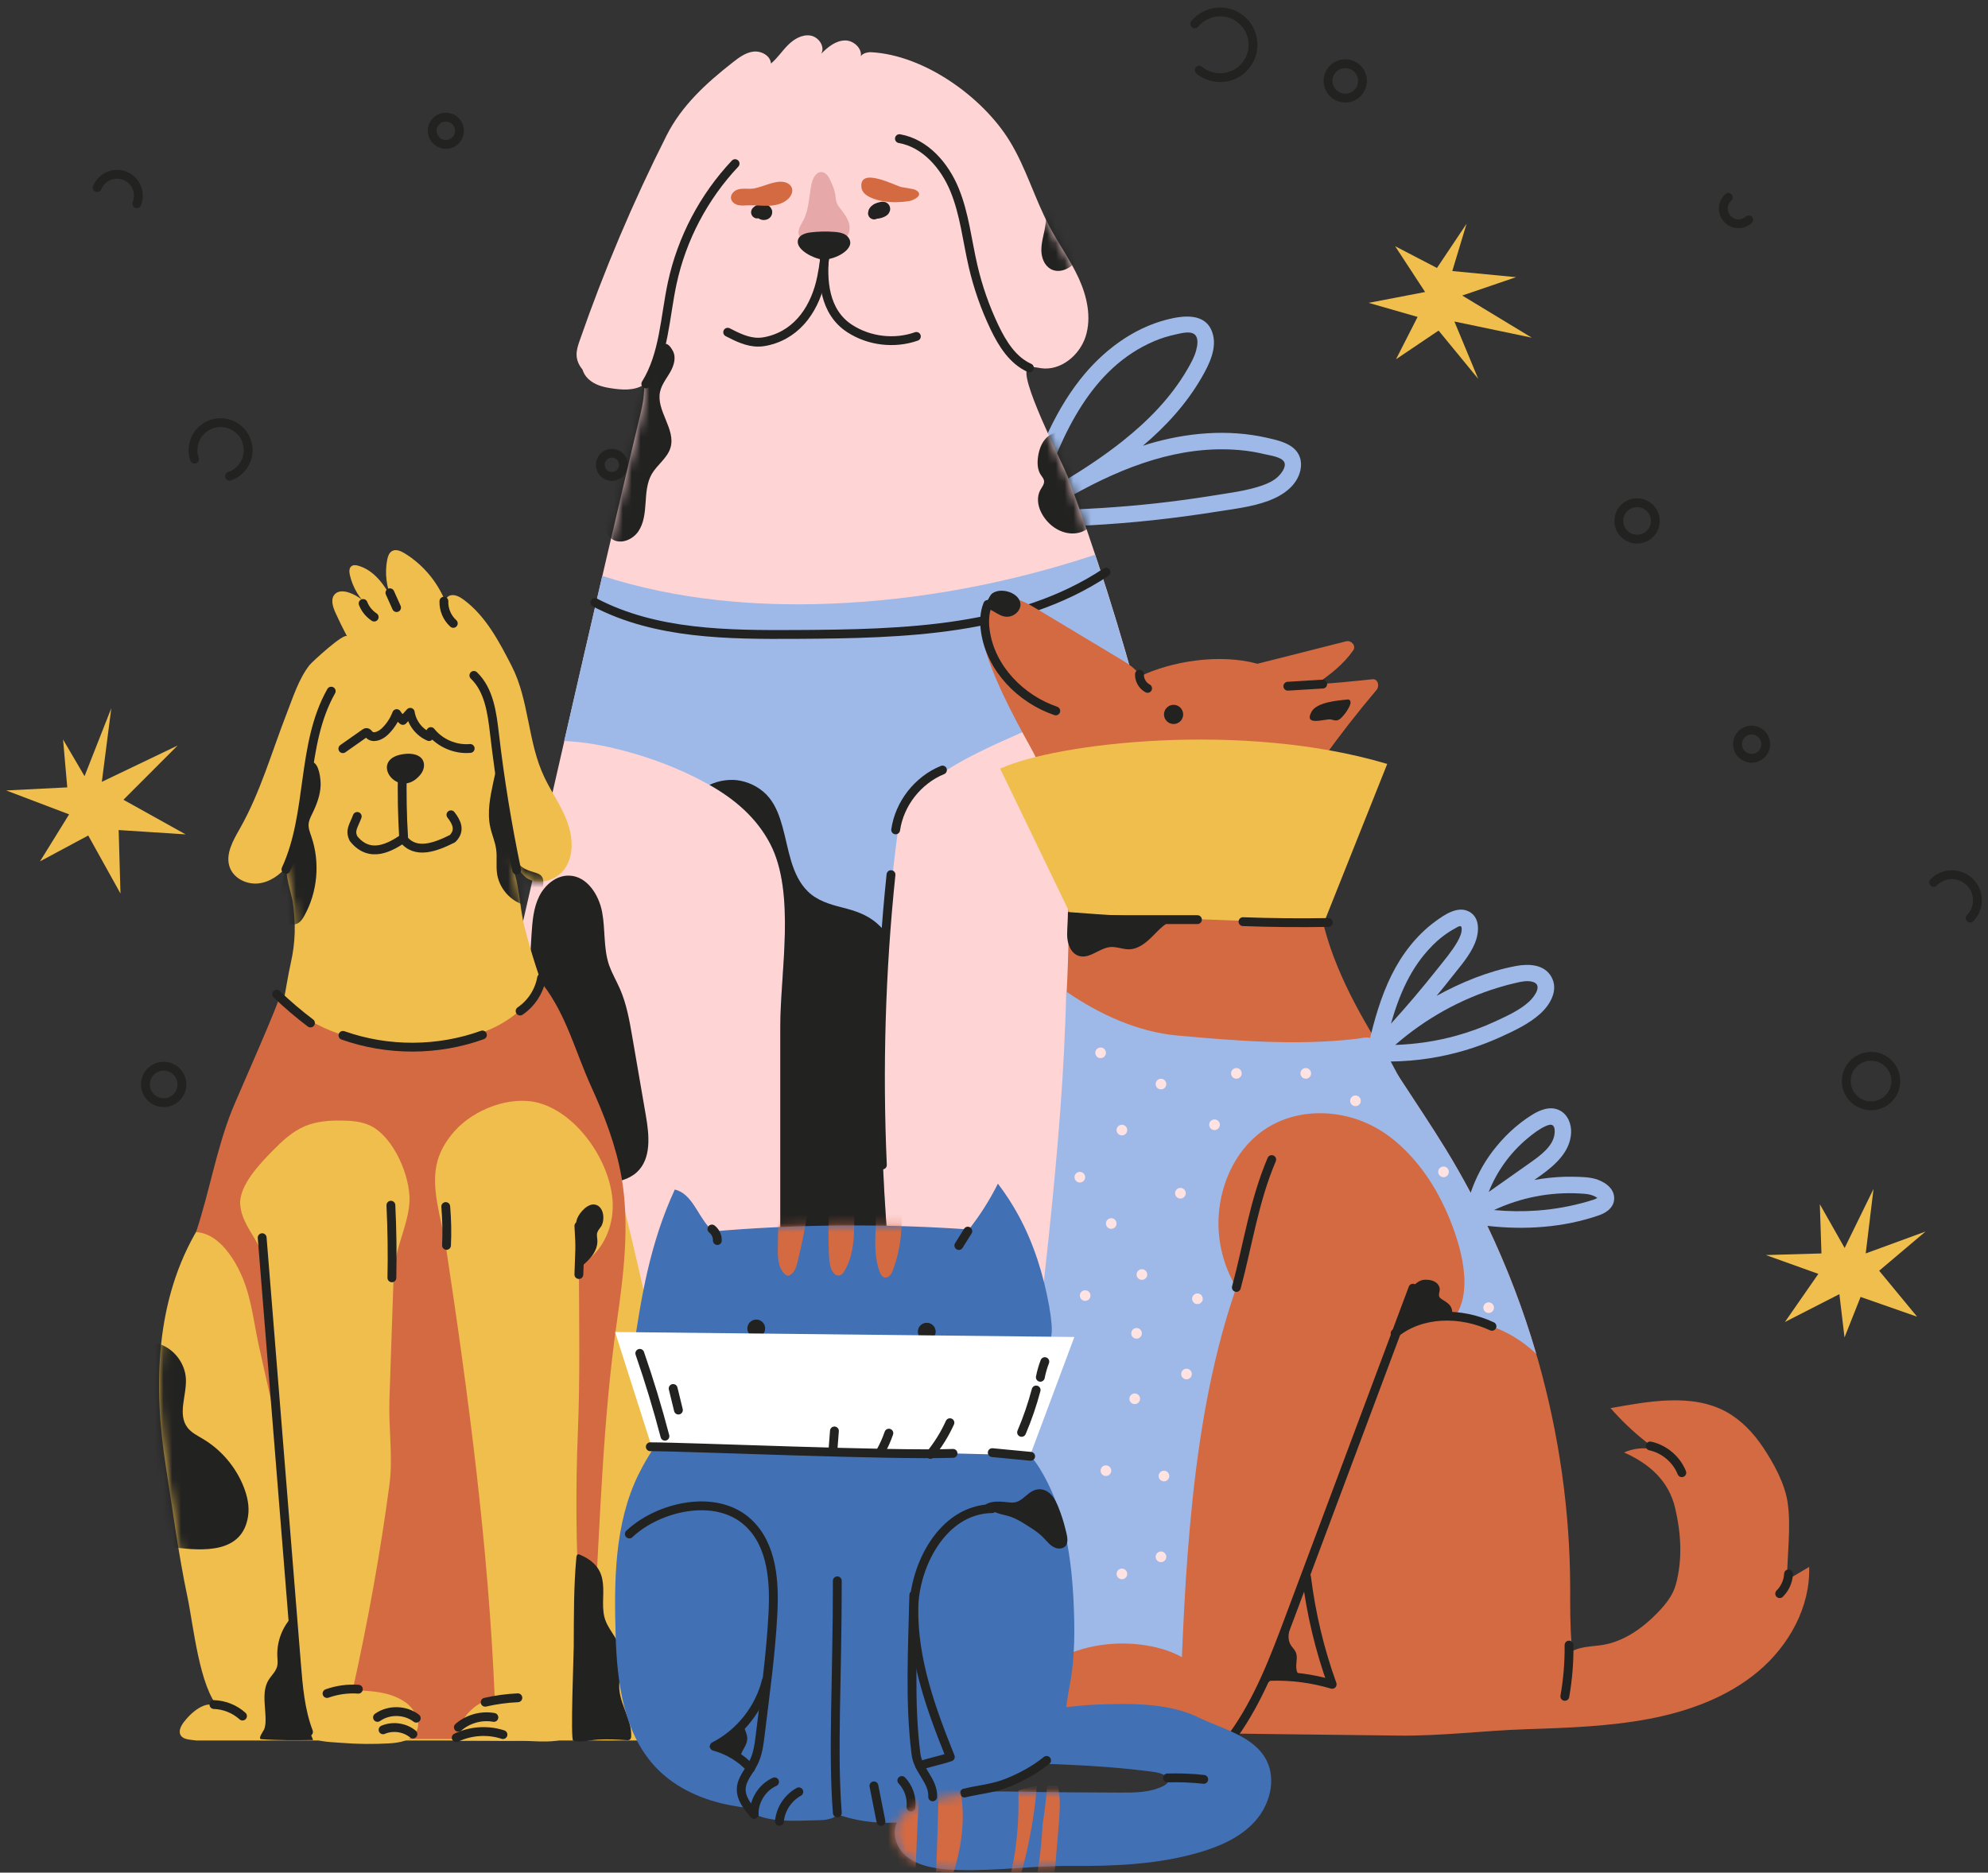 <svg width="225" height="212" viewBox="0 0 225 212" fill="none" xmlns="http://www.w3.org/2000/svg">
<rect x="0" y="0" width="225" height="212" fill="#333333" stroke="none"/>
<path d="M11 21.242C11.502 20.004 12.914 19.408 14.152 19.91C15.389 20.413 15.986 21.825 15.483 23.062" stroke="#222221" stroke-linecap="round" stroke-linejoin="round"/>
<path d="M51.456 15.985C50.803 16.536 49.831 16.453 49.281 15.8C48.731 15.146 48.814 14.175 49.467 13.624C50.12 13.074 51.092 13.157 51.642 13.81C52.192 14.463 52.109 15.435 51.456 15.985Z" stroke="#222221" stroke-linecap="round" stroke-linejoin="round"/>
<path d="M68.197 53.402C68.624 53.988 69.446 54.116 70.032 53.688C70.618 53.26 70.746 52.438 70.318 51.852C69.89 51.266 69.068 51.138 68.482 51.566C67.896 51.994 67.769 52.816 68.197 53.402Z" stroke="#222221" stroke-linecap="round" stroke-linejoin="round"/>
<path d="M197.907 24.888C197.205 25.523 196.122 25.468 195.488 24.765C194.853 24.062 194.908 22.98 195.61 22.345" stroke="#222221" stroke-linecap="round" stroke-linejoin="round"/>
<path d="M186.655 57.433C187.505 58.191 187.58 59.497 186.822 60.346C186.064 61.196 184.758 61.271 183.908 60.513C183.059 59.755 182.984 58.449 183.742 57.599C184.499 56.75 185.806 56.675 186.655 57.433Z" stroke="#222221" stroke-linecap="round" stroke-linejoin="round"/>
<path d="M19.55 124.557C18.561 125.122 17.299 124.779 16.734 123.79C16.169 122.802 16.512 121.54 17.501 120.975C18.489 120.409 19.751 120.753 20.317 121.741C20.882 122.73 20.538 123.992 19.55 124.557Z" stroke="#222221" stroke-linecap="round" stroke-linejoin="round"/>
<path d="M199.262 83.014C199.943 83.573 200.042 84.582 199.483 85.263C198.923 85.944 197.914 86.043 197.233 85.484C196.552 84.924 196.453 83.915 197.013 83.234C197.572 82.553 198.581 82.454 199.262 83.014Z" stroke="#222221" stroke-linecap="round" stroke-linejoin="round"/>
<path d="M218.846 99.897C219.959 98.758 221.789 98.732 222.933 99.849C224.076 100.966 224.098 102.793 222.981 103.936" stroke="#222221" stroke-linecap="round" stroke-linejoin="round"/>
<path d="M135.219 2.708C136.525 1.117 138.871 0.891 140.457 2.194C142.044 3.496 142.275 5.846 140.972 7.432C139.669 9.019 137.32 9.249 135.733 7.947" stroke="#222221" stroke-linecap="round" stroke-linejoin="round"/>
<path d="M153.122 7.413C154.083 7.89 154.48 9.059 154.001 10.025C153.521 10.991 152.355 11.383 151.389 10.904C150.423 10.424 150.031 9.257 150.51 8.292C150.99 7.326 152.157 6.933 153.122 7.413Z" stroke="#222221" stroke-linecap="round" stroke-linejoin="round"/>
<path d="M210.08 124.627C211.318 125.556 213.075 125.306 214.004 124.069C214.934 122.831 214.684 121.074 213.446 120.145C212.208 119.215 210.452 119.465 209.522 120.703C208.593 121.94 208.843 123.697 210.08 124.627Z" stroke="#222221" stroke-linecap="round" stroke-linejoin="round"/>
<path d="M22.017 51.983C21.455 50.353 22.32 48.579 23.95 48.017C25.58 47.455 27.354 48.32 27.916 49.95C28.478 51.58 27.613 53.354 25.983 53.916" stroke="#222221" stroke-linecap="round" stroke-linejoin="round"/>
<path d="M165.494 33.457L173.368 38.229L164.607 36.397L167.303 42.888L162.817 37.423L158.001 40.67L160.442 35.878L154.901 34.286L161.292 33.058L157.9 27.872L162.634 30.336L165.986 25.327L164.37 30.683L171.582 31.378L165.494 33.457Z" fill="#F0BE4D"/>
<path d="M11.525 88.51L20.102 84.401L13.97 90.539L21.01 94.46L13.43 93.97L13.636 101.157L9.986 94.586L4.527 97.515L7.821 92.193L0.7 89.486L7.613 89.138L7.137 83.718L9.569 87.868L12.596 80.175L11.525 88.51Z" fill="#F0BE4D"/>
<path d="M208.775 141.28L212.043 134.595L211.16 141.898L217.93 139.42L212.682 143.858L216.978 149.063L210.58 146.825L208.76 151.409L208.18 146.509L202.015 149.663L205.8 144.214L199.86 142.083L206.149 141.901L205.968 136.33L208.775 141.28Z" fill="#F0BE4D"/>
<path d="M146.224 50.592C145.413 50 144.322 49.775 143.363 49.555C138.962 48.557 134.32 48.978 130.021 50.249C129.796 50.318 129.571 50.396 129.346 50.469C131.953 48.259 134.266 45.745 135.998 42.742C136.858 41.255 137.817 39.353 137.196 37.597C136.413 35.391 133.919 35.709 132.09 36.173C128.138 37.176 124.729 39.803 122.24 42.972C119.041 47.041 117.227 51.951 115.608 56.813C115.451 57.278 115.662 57.63 115.984 57.816C114.903 57.938 114.938 59.674 116.102 59.669C120.919 59.664 125.737 59.405 130.53 58.887C132.892 58.632 135.254 58.314 137.602 57.943C139.583 57.625 141.676 57.4 143.564 56.696C145.163 56.099 146.787 55.018 147.178 53.238C147.408 52.201 147.095 51.228 146.229 50.597L146.224 50.592ZM130.618 38.629C131.415 38.286 132.256 38.032 133.107 37.851C133.704 37.724 134.834 37.391 135.303 37.959C135.66 38.394 135.513 39.147 135.386 39.641C135.186 40.419 134.785 41.113 134.389 41.803C132.554 44.977 129.962 47.618 127.111 49.892C125.037 51.55 122.817 53.013 120.547 54.397C119.643 54.901 118.743 55.424 117.858 55.962C120.234 49.076 123.526 41.656 130.618 38.629ZM144.65 53.957C144.146 54.436 143.481 54.744 142.83 54.969C141.069 55.575 139.157 55.8 137.323 56.099C135.176 56.446 133.024 56.739 130.862 56.979C126.769 57.429 122.655 57.684 118.542 57.762C119.511 57.194 120.484 56.617 121.452 56.026C127.233 52.812 133.538 50.377 140.258 50.949C141.241 51.032 142.214 51.193 143.177 51.428C143.735 51.565 145.075 51.721 145.359 52.338C145.598 52.866 145.002 53.624 144.65 53.957Z" fill="#9EB9E8"/>
<path d="M120.777 53.81C120.254 52.401 115.06 42.292 116.38 41.661C116.811 41.456 117.319 41.607 117.789 41.681C120.019 42.018 122.186 40.243 122.871 38.091C123.555 35.939 123.032 33.572 122.098 31.517C121.159 29.463 119.824 27.619 118.767 25.624C117.099 22.479 116.126 18.982 114.263 15.95C111.211 10.981 104.628 6.251 98.641 5.914C98.191 5.889 97.624 6.026 97.428 6.374C97.58 5.479 96.612 4.569 95.648 4.579C94.587 4.593 93.682 5.327 92.943 6.09C93.418 5.268 92.64 4.158 91.701 4.021C90.762 3.884 89.852 4.432 89.182 5.102C88.512 5.772 87.984 6.584 87.26 7.195C87.197 6.295 86.15 5.733 85.255 5.845C84.36 5.958 83.602 6.535 82.893 7.093C79.929 9.416 77.146 11.959 75.444 15.334C71.653 22.846 68.367 30.608 65.608 38.555C65.427 39.079 65.246 39.612 65.256 40.164C65.266 40.781 65.52 41.353 65.917 41.822C66.044 42.219 66.249 42.59 66.587 42.903C67.281 43.554 68.181 43.803 69.1 43.945C70.377 44.146 71.771 44.268 72.91 43.534C72.959 45.192 72.524 46.684 72.147 48.274C71.742 49.971 71.341 51.673 70.939 53.375C70.137 56.779 69.34 60.178 68.548 63.587C66.963 70.4 65.393 77.222 63.833 84.04C62.268 90.863 60.713 97.686 59.153 104.509C57.592 111.326 56.022 118.149 54.438 124.962C54.408 125.099 54.374 125.236 54.345 125.373C52.33 134.03 50.31 142.755 50.051 151.637C49.791 160.519 51.425 169.679 56.218 177.162C56.893 178.219 57.656 179.26 58.703 179.945C60.092 180.855 61.818 181.041 63.466 181.202C84.883 183.29 106.907 185.33 127.59 179.392C130.393 178.59 133.268 177.568 135.269 175.445C138.159 172.379 138.546 167.786 138.688 163.575C139.92 126.287 133.772 88.784 120.792 53.81H120.777Z" fill="#FFD4D4"/>
<path d="M128.774 78.832C127.316 73.442 125.707 68.096 123.937 62.804C114.312 65.998 104.212 67.925 94.078 68.336C85.372 68.688 76.476 67.886 68.162 65.191C66.714 71.417 65.281 77.653 63.853 83.889C66.122 83.977 68.401 84.412 70.568 84.979C73.859 85.84 77.092 87.087 80.076 88.736C83.025 90.364 85.607 92.516 87.182 95.558C90.068 101.129 88.307 110.104 88.312 116.232C88.312 123.95 88.312 131.667 88.312 139.385C88.312 151.133 88.072 163.698 81.382 173.352C80.56 174.541 79.601 175.7 78.3 176.331C76.065 177.412 73.277 176.619 71.399 175C69.521 173.382 68.377 171.083 67.408 168.799C63.569 159.765 61.647 149.92 61.803 140.104C61.891 134.69 62.454 128.733 59.216 124.39C58.663 123.646 54.159 127.677 53.778 128.205C52.31 130.249 52.667 131.242 52.374 133.531C51.596 139.6 50.202 145.479 50.026 151.637C49.767 160.519 51.401 169.679 56.194 177.162C56.868 178.219 57.632 179.26 58.678 179.945C60.067 180.855 61.794 181.041 63.442 181.202C84.859 183.29 106.882 185.33 127.566 179.392C130.368 178.59 133.244 177.568 135.244 175.445C137.377 173.181 140.962 165.654 137.881 163.204C136.677 162.245 135.068 161.966 133.533 161.883C127.17 161.541 120.983 163.981 114.625 164.436C111.573 164.656 108.281 164.329 105.909 162.397C103.067 160.083 102.285 156.132 101.781 152.498C99.077 133.003 99.047 113.136 101.683 93.626C102.368 88.569 111.098 84.96 115.485 82.994C119.716 81.101 124.201 79.727 128.759 78.822L128.774 78.832Z" fill="#9EB9E8"/>
<path d="M137.89 163.204C136.687 162.245 135.078 161.966 133.542 161.883C127.179 161.541 120.992 163.981 114.634 164.436C111.582 164.656 108.291 164.329 105.919 162.397C103.077 160.083 102.295 156.132 101.791 152.498C99.644 137.018 99.189 121.314 100.412 105.736C100.06 105.306 99.678 104.905 99.267 104.543C98.103 103.516 96.739 103.095 95.262 102.719C93.882 102.371 92.493 101.951 91.447 100.933C89.534 99.075 89.256 96.067 88.571 93.626C88.248 92.467 87.837 91.279 87.07 90.325C86.263 89.318 85.074 88.643 83.817 88.388C82.717 88.163 81.401 88.33 80.296 88.853C83.152 90.467 85.646 92.58 87.182 95.549C90.068 101.119 88.307 110.094 88.312 116.222C88.312 123.94 88.312 131.658 88.312 139.375C88.312 151.123 88.072 163.688 81.382 173.342C80.56 174.531 79.601 175.69 78.3 176.321C76.065 177.402 73.277 176.61 71.399 174.991C69.521 173.372 68.377 171.073 67.408 168.789C63.569 159.756 61.647 149.91 61.803 140.094C61.891 134.68 62.454 128.723 59.216 124.38C58.663 123.637 54.159 127.667 53.778 128.195C52.31 130.239 52.667 131.232 52.374 133.521C51.596 139.591 50.202 145.47 50.026 151.627C49.767 160.509 51.401 169.669 56.194 177.152C56.868 178.209 57.632 179.251 58.678 179.935C60.067 180.845 61.794 181.031 63.442 181.192C84.859 183.281 106.882 185.32 127.566 179.383C130.368 178.581 133.244 177.558 135.244 175.436C137.377 173.171 140.962 165.644 137.881 163.194L137.89 163.204Z" fill="#222221"/>
<path d="M90.391 26.103C90.479 25.668 90.748 25.291 90.949 24.895C91.589 23.629 91.55 22.137 91.868 20.753C92.005 20.151 92.377 19.447 92.993 19.481C93.521 19.511 93.829 20.073 94.044 20.557C94.245 21.017 94.446 21.486 94.529 21.985C94.582 22.313 94.582 22.66 94.7 22.968C94.793 23.208 94.949 23.413 95.106 23.614C95.526 24.157 95.967 24.714 96.118 25.38C96.27 26.045 96.035 26.857 95.409 27.135C95.223 27.218 95.018 27.248 94.817 27.277C94.177 27.37 93.536 27.463 92.895 27.561C92.577 27.61 92.25 27.654 91.937 27.566C91.198 27.36 90.205 27.038 90.396 26.094L90.391 26.103Z" fill="#E6A8A8"/>
<path d="M93.433 26.881C93.526 28.26 93.262 30.031 92.988 31.39C92.323 34.697 90.44 37.719 86.987 38.575C86.62 38.668 86.249 38.731 85.872 38.736C84.63 38.761 83.466 38.179 82.36 37.611" stroke="#222221" stroke-linecap="round" stroke-linejoin="round"/>
<path d="M103.714 38.086C101.244 38.961 98.373 38.624 96.172 37.196C93.272 35.313 93.017 31.728 93.374 28.588" stroke="#222221" stroke-linecap="round" stroke-linejoin="round"/>
<path d="M90.302 27.209C90.42 26.612 91.144 26.382 91.745 26.309C92.635 26.201 93.535 26.182 94.425 26.25C94.861 26.284 95.316 26.343 95.687 26.578C96.059 26.812 96.323 27.267 96.206 27.693C95.922 28.73 93.995 29.488 93.017 29.375C92.146 29.277 90.082 28.309 90.302 27.209Z" fill="#222221"/>
<path d="M83.196 18.523C79.655 22.279 77.166 27.013 76.08 32.06C75.249 35.924 75.175 40.096 73.092 43.461" stroke="#222221" stroke-linecap="round" stroke-linejoin="round"/>
<path d="M116.508 41.646C114.625 40.805 113.451 38.922 112.561 37.064C111.499 34.843 110.683 32.51 110.13 30.119C109.46 27.233 109.162 24.23 108.037 21.491C106.912 18.747 104.716 16.204 101.796 15.696" stroke="#222221" stroke-linecap="round" stroke-linejoin="round"/>
<path d="M87.358 23.775C87.314 23.629 87.246 23.521 87.143 23.409C87.114 23.374 87.08 23.355 87.04 23.325C87.006 23.296 86.967 23.267 86.928 23.242C86.747 23.14 86.591 23.115 86.39 23.091C86.248 23.076 86.111 23.1 85.974 23.12C85.832 23.145 85.695 23.203 85.568 23.267C85.529 23.286 85.485 23.311 85.451 23.34C85.368 23.399 85.285 23.462 85.211 23.536C85.084 23.663 85.006 23.854 85.006 24.03C85.006 24.206 85.084 24.406 85.211 24.524C85.343 24.646 85.519 24.739 85.705 24.729C85.744 24.729 85.774 24.714 85.813 24.709C85.828 24.719 85.842 24.724 85.857 24.734C85.94 24.783 86.033 24.817 86.126 24.856C86.209 24.89 86.307 24.895 86.395 24.905C86.429 24.905 86.458 24.905 86.488 24.905C86.576 24.895 86.669 24.89 86.752 24.861C86.83 24.837 86.913 24.802 86.982 24.758C87.036 24.719 87.099 24.68 87.148 24.626C87.148 24.626 87.158 24.617 87.163 24.612C87.197 24.568 87.251 24.504 87.28 24.46C87.344 24.352 87.368 24.26 87.388 24.142C87.402 24.015 87.407 23.907 87.368 23.78L87.358 23.775Z" fill="#222221"/>
<path d="M100.725 23.448C100.671 23.247 100.539 23.066 100.358 22.959C100.221 22.875 100.079 22.846 99.928 22.836C99.83 22.831 99.727 22.851 99.629 22.871C99.551 22.885 99.473 22.9 99.399 22.924C99.267 22.959 99.145 23.012 99.018 23.066C98.949 23.096 98.881 23.13 98.817 23.179C98.646 23.301 98.529 23.409 98.411 23.585C98.294 23.761 98.265 23.942 98.24 24.142C98.24 24.24 98.255 24.328 98.299 24.411C98.328 24.499 98.377 24.573 98.446 24.636C98.568 24.758 98.768 24.851 98.94 24.842C99.052 24.837 99.169 24.807 99.272 24.753C99.341 24.753 99.409 24.753 99.483 24.729C99.59 24.714 99.698 24.69 99.8 24.656C99.952 24.607 100.104 24.543 100.241 24.465C100.285 24.441 100.319 24.411 100.358 24.382C100.397 24.352 100.436 24.323 100.47 24.289C100.588 24.172 100.651 24.049 100.71 23.898C100.735 23.829 100.744 23.746 100.749 23.673C100.749 23.663 100.749 23.653 100.749 23.648C100.749 23.599 100.735 23.497 100.725 23.448Z" fill="#222221"/>
<path d="M85.387 21.325C86.434 21.13 87.74 20.376 88.796 20.621C89.163 20.704 89.52 20.948 89.632 21.31C89.754 21.702 89.564 22.127 89.29 22.426C88.742 23.017 87.901 23.247 87.094 23.291C86.287 23.33 85.48 23.213 84.673 23.242C84.296 23.257 83.91 23.301 83.543 23.218C83.176 23.13 82.814 22.875 82.741 22.504C82.653 22.064 83.01 21.638 83.426 21.482C84.042 21.252 84.741 21.452 85.382 21.33L85.387 21.325Z" fill="#D36A42"/>
<path d="M99.981 22.782C100.969 22.944 101.884 22.915 102.867 22.773C103.371 22.699 104.623 22.093 103.688 21.54C103.517 21.438 103.312 21.403 103.116 21.369C102.759 21.305 102.402 21.247 102.045 21.183C101.409 21.076 97.208 18.791 97.497 21.227C97.614 22.24 99.164 22.65 99.981 22.782Z" fill="#D36A42"/>
<path d="M106.667 87.175C103.889 88.305 101.796 90.981 101.37 93.949" stroke="#222221" stroke-linecap="round" stroke-linejoin="round"/>
<path d="M100.842 99.016C99.707 109.928 99.379 120.927 99.868 131.888" stroke="#222221" stroke-linecap="round" stroke-linejoin="round"/>
<path d="M67.335 68.209C74.251 71.828 82.413 71.867 90.219 71.823C102.29 71.754 115.133 71.451 125.184 64.77" stroke="#222221" stroke-linecap="round" stroke-linejoin="round"/>
<path d="M68.983 109.38C69.301 110.255 69.776 111.062 70.152 111.918C70.92 113.659 71.248 115.557 71.571 117.435L73.101 126.312C73.483 128.523 73.737 131.144 72.104 132.68C71.204 133.526 69.917 133.82 68.685 133.956C66.538 134.191 64.269 134.015 62.386 132.959C58.14 130.587 59.006 125.926 59.309 121.915C59.72 116.535 59.808 111.141 60.16 105.761C60.258 104.298 60.37 102.797 61.021 101.481C61.667 100.166 62.982 99.07 64.445 99.129C66.445 99.202 67.785 101.3 68.152 103.271C68.519 105.242 68.289 107.321 68.92 109.219C68.939 109.272 68.959 109.331 68.978 109.385L68.983 109.38Z" fill="#222221"/>
<mask id="mask0_177_8142" style="mask-type:luminance" maskUnits="userSpaceOnUse" x="50" y="4" width="89" height="180">
<path d="M66.298 42.228C66.66 42.546 67.085 42.801 67.535 42.962C68.47 43.309 69.477 43.353 70.465 43.334C71.248 43.319 72.338 43.48 73.028 43.065C72.842 46.444 71.79 49.746 71.013 53.032C70.211 56.431 69.413 59.831 68.621 63.235C67.037 70.043 65.467 76.856 63.906 83.669C62.346 90.487 60.791 97.304 59.231 104.122C57.671 110.935 56.105 117.748 54.521 124.556C54.457 124.83 54.394 125.099 54.33 125.373C52.315 134.03 50.295 142.755 50.036 151.637C49.777 160.519 51.41 169.679 56.203 177.162C56.878 178.219 57.641 179.26 58.688 179.945C60.077 180.855 61.803 181.041 63.452 181.202C84.869 183.29 106.892 185.33 127.576 179.392C130.378 178.59 133.254 177.568 135.254 175.445C138.145 172.379 138.531 167.786 138.673 163.575C139.905 126.287 133.758 88.784 120.777 53.81C120.254 52.401 115.06 42.292 116.38 41.661C116.811 41.456 117.319 41.607 117.789 41.681C120.019 42.018 122.186 40.243 122.871 38.091C123.555 35.939 123.032 33.572 122.098 31.517C121.159 29.463 119.824 27.619 118.767 25.624C117.099 22.479 116.126 18.982 114.263 15.95C111.211 10.981 104.628 6.251 98.641 5.914C98.089 5.885 97.355 6.09 97.35 6.643C97.781 5.674 96.704 4.569 95.648 4.579C94.587 4.593 93.682 5.327 92.943 6.09C93.418 5.268 92.64 4.158 91.701 4.021C90.762 3.884 89.852 4.432 89.182 5.102C88.512 5.772 87.984 6.584 87.26 7.195C87.197 6.295 86.15 5.733 85.255 5.845C84.36 5.958 83.602 6.535 82.893 7.093C79.929 9.416 77.146 11.959 75.444 15.334C71.654 22.846 68.367 30.608 65.609 38.555C65.427 39.079 65.246 39.612 65.256 40.164C65.271 40.967 65.692 41.691 66.303 42.224L66.298 42.228Z" fill="white"/>
</mask>
<g mask="url(#mask0_177_8142)">
<path d="M75.301 43.016C75.041 43.437 74.807 43.872 74.704 44.351C74.244 46.489 76.504 48.577 75.888 50.675C75.54 51.859 74.381 52.602 73.765 53.668C73.207 54.642 73.139 55.806 73.066 56.921C72.992 58.036 72.88 59.21 72.259 60.139C71.638 61.068 70.332 61.645 69.358 61.088C68.659 60.687 68.331 59.831 68.312 59.029C68.292 58.222 68.522 57.434 68.678 56.647C69.187 54.079 68.605 51.683 69.549 49.198C70.586 46.469 72.772 44.517 73.877 41.867C74.122 41.285 74.807 37.23 76.157 39.734C76.553 40.473 76.274 41.397 75.853 42.126C75.682 42.424 75.487 42.718 75.301 43.016Z" fill="#222221"/>
<path d="M121.671 49.447C122.121 49.707 122.532 50.049 122.869 50.421C124.688 52.446 125.29 55.492 124.371 58.055C123.138 61.494 119.265 60.853 117.832 57.992C117.44 57.214 117.323 56.246 117.739 55.478C117.929 55.131 118.228 54.793 118.159 54.407C118.115 54.157 117.929 53.967 117.792 53.756C117.406 53.169 117.386 52.406 117.484 51.707C117.621 50.739 118.022 49.726 118.868 49.232C119.734 48.724 120.776 48.919 121.676 49.443L121.671 49.447Z" fill="#222221"/>
<path d="M124.85 12.38C124.59 12.8 124.356 13.236 124.253 13.715C123.793 15.852 126.053 17.941 125.436 20.039C125.089 21.222 123.93 21.966 123.314 23.032C122.756 24.005 122.688 25.169 122.614 26.284C122.541 27.399 122.429 28.573 121.807 29.503C121.186 30.432 119.88 31.009 118.907 30.451C118.208 30.05 117.88 29.199 117.861 28.392C117.841 27.585 118.071 26.798 118.227 26.011C118.736 23.443 118.154 21.046 119.098 18.562C120.135 15.833 122.321 13.881 123.431 11.23C123.676 10.648 124.36 6.594 125.71 9.098C126.107 9.836 125.828 10.761 125.407 11.489C125.236 11.788 125.04 12.081 124.854 12.38H124.85Z" fill="#222221"/>
</g>
<path d="M20.863 194.875C20.511 195.34 20.149 195.961 20.453 196.455C20.678 196.821 21.162 196.91 21.587 196.963C21.793 196.988 22.003 197.012 22.209 197.037H75.553C75.631 196.934 75.71 196.831 75.768 196.709C76.106 196.019 76.018 195.203 75.92 194.44C75.548 191.51 74.521 188.111 74.687 185.201C74.863 182.115 76.14 178.867 76.58 175.776C77.431 169.741 77.69 163.324 75.817 157.45C72.858 148.275 71.709 138.586 68.359 129.411C66.388 124.006 64.02 118.759 62.03 113.359C61.013 110.596 60.078 107.798 59.364 104.942C58.753 102.511 58.826 99.944 57.799 97.63C58.464 97.933 58.802 98.677 59.34 99.176C60.68 100.418 63.072 99.738 64.03 98.183C64.994 96.627 64.803 94.603 64.147 92.896C63.492 91.189 62.421 89.678 61.629 88.029C59.692 83.994 59.922 79.314 57.902 75.377C56.484 72.618 54.987 69.762 52.502 67.908C52.057 67.576 51.505 67.263 50.967 67.405C50.424 67.546 50.13 68.388 50.614 68.666C49.768 66.177 48.027 64.001 45.782 62.631C45.352 62.372 44.809 62.137 44.374 62.382C44.032 62.577 43.895 62.998 43.821 63.384C43.528 64.906 43.733 66.514 44.398 67.908C43.552 66.246 42.359 64.568 40.569 64.05C40.305 63.971 40.001 63.932 39.781 64.094C39.493 64.309 39.517 64.744 39.596 65.091C39.923 66.534 40.73 67.864 41.855 68.823C41.278 68.04 40.471 67.434 39.556 67.106C39.018 66.911 38.353 66.837 37.938 67.224C37.38 67.742 37.644 68.657 37.957 69.346C38.373 70.261 38.813 71.161 39.282 72.051C39.009 71.528 35.296 74.951 35.023 75.303C33.81 76.859 33.164 78.937 32.45 80.766C30.753 85.129 29.476 89.683 27.173 93.757C26.39 95.136 25.461 96.716 26.009 98.202C26.468 99.45 27.911 100.149 29.232 100.012C30.552 99.87 31.716 99.034 32.543 97.997C32.137 98.784 33.027 101.303 33.144 102.169C33.482 104.575 33.443 106.664 32.905 109.05C32.298 111.75 32.049 114.87 30.899 117.394C29.198 121.136 27.53 124.887 25.911 128.667C24.478 132.023 24.429 135.759 22.477 138.982C17.543 147.13 17.332 156.956 18.785 166.117C19.558 170.998 20.194 175.957 21.221 180.814C21.886 183.963 22.556 190.996 24.791 193.383C23.661 192.244 21.832 193.613 20.863 194.89V194.875Z" fill="#F0BE4D"/>
<path d="M27.784 145.517C28.552 147.776 28.796 150.119 29.339 152.54C30.249 156.575 31.139 160.62 32.034 164.659C32.66 167.486 33.55 170.377 33.672 173.257C33.834 177.097 33.672 180.701 34.694 184.404C35.379 186.903 35.027 189.71 35.374 192.298C35.57 193.745 35.873 195.33 36.352 196.871H51.734C54.228 196.871 57.212 197.325 59.672 196.871C62.484 196.352 65.003 193.564 66.045 190.772C66.935 188.39 67.096 185.803 67.253 183.264C67.938 172.093 68.226 160.8 69.801 149.757C70.583 144.294 71.288 138.718 70.344 133.275C69.723 129.685 68.397 126.276 66.896 122.975C65.12 119.072 64.132 114.978 61.477 111.496C61.379 111.369 61.271 111.237 61.115 111.202C58.371 117.37 50.35 118.456 44.339 118.167C39.629 117.942 34.856 116.23 31.623 112.797C31.833 113.022 26.732 124.471 26.258 125.674C24.492 130.106 23.7 134.947 22.189 139.491C23.925 139.56 25.314 140.953 26.272 142.406C26.942 143.423 27.417 144.46 27.779 145.517H27.784Z" fill="#D36A42"/>
<path d="M47.964 86.895C47.91 87.178 47.778 87.457 47.592 87.682C45.059 90.812 41.435 85.76 45.89 85.344C46.629 85.276 47.504 85.413 47.856 86.063C47.993 86.318 48.018 86.611 47.964 86.895Z" fill="#222221"/>
<path d="M32.361 98.427C35.296 92.094 34.049 84.312 37.487 78.243" stroke="#222221" stroke-linecap="round" stroke-linejoin="round"/>
<path d="M58.474 98.496C57.408 93.404 56.571 88.269 55.97 83.104C55.691 80.723 55.363 78.121 53.632 76.463" stroke="#222221" stroke-linecap="round" stroke-linejoin="round"/>
<path d="M38.803 84.757C39.629 84.175 40.451 83.598 41.278 83.016C41.341 82.972 41.414 82.923 41.498 82.928C41.615 82.938 41.688 83.06 41.767 83.148C42.202 83.647 43.028 83.305 43.513 82.855C44.124 82.283 44.603 81.569 44.897 80.786C45.083 81.08 45.322 81.344 45.596 81.559C45.875 81.251 46.154 80.948 46.432 80.639C46.613 81.838 47.445 82.914 48.56 83.388C48.565 83.183 48.638 82.982 48.761 82.821C49.807 84.141 51.538 84.88 53.216 84.733" stroke="#222221" stroke-linecap="round" stroke-linejoin="round"/>
<path d="M31.432 178.143C31.667 182.183 31.926 186.233 32.596 190.224C32.89 191.975 33.193 194.249 34.225 195.751C35.272 197.267 36.89 197.164 38.705 197.311C40.505 197.457 42.334 197.462 44.051 197.365C45.205 197.296 46.545 197.076 47.102 196.064C47.728 194.939 46.961 193.496 45.914 192.738C44.222 191.515 42.001 191.412 39.913 191.349C41.62 183.66 43.033 175.899 44.075 168.093C44.496 164.928 43.968 161.705 44.075 158.482C44.217 154.335 44.354 150.187 44.496 146.045C44.535 144.851 44.579 143.648 44.799 142.475C45.21 140.298 46.232 138.244 46.344 136.033C46.481 133.26 44.593 128.746 41.933 127.445C40.94 126.961 39.805 126.873 38.7 126.858C37.277 126.838 35.814 126.941 34.504 127.494C33.071 128.1 31.916 129.196 30.826 130.306C29.456 131.705 26.977 134.258 27.192 136.444C27.456 139.149 29.862 140.611 29.882 143.497C29.901 147.346 30.973 154.34 31.129 158.189C31.437 165.887 30.987 170.45 31.432 178.143Z" fill="#F0BE4D"/>
<path d="M61.917 197.149C62.944 197.125 63.937 196.978 64.431 196.494C64.842 196.088 65.013 195.506 65.15 194.944C66.206 190.522 65.805 185.91 65.551 181.371C65.189 174.92 65.14 168.455 65.409 161.999C65.649 156.1 65.546 150.197 65.522 144.284C65.522 144.01 65.522 143.722 65.639 143.472C65.795 143.135 66.128 142.92 66.431 142.699C68.373 141.271 69.39 138.797 69.351 136.39C69.278 131.817 65.517 126.129 60.993 124.867C57.775 123.967 53.593 125.611 51.431 128.071C50.585 129.034 49.876 130.145 49.529 131.382C48.653 134.478 49.993 138.009 50.463 141.1C53.03 158.062 55.28 175.106 55.994 192.249C53.676 192.611 51.754 194.738 51.636 197.081C54.145 197.037 56.65 197.105 59.159 197.081C59.785 197.076 60.87 197.174 61.922 197.149H61.917Z" fill="#F0BE4D"/>
<path d="M29.672 140.117C30.963 156.184 32.259 172.25 33.55 188.316C33.761 190.938 33.981 193.603 34.915 196.064" stroke="#222221" stroke-linecap="round" stroke-linejoin="round"/>
<path d="M54.908 192.708C56.121 192.43 57.363 192.258 58.611 192.205" stroke="#222221" stroke-linecap="round" stroke-linejoin="round"/>
<path d="M40.559 191.231C39.36 191.148 38.147 191.314 37.013 191.72" stroke="#222221" stroke-linecap="round" stroke-linejoin="round"/>
<path d="M65.517 144.289C65.59 141.496 65.703 141.579 65.517 138.787" stroke="#222221" stroke-linecap="round" stroke-linejoin="round"/>
<path d="M44.354 144.661C44.412 141.922 44.373 139.178 44.241 136.439" stroke="#222221" stroke-linecap="round" stroke-linejoin="round"/>
<path d="M24.213 192.972C25.396 193.007 26.565 193.476 27.446 194.273" stroke="#222221" stroke-linecap="round" stroke-linejoin="round"/>
<path d="M47.113 194.513C45.875 193.554 44.002 193.515 42.726 194.425" stroke="#222221" stroke-linecap="round" stroke-linejoin="round"/>
<path d="M46.736 196.313C45.812 195.55 44.457 195.354 43.356 195.829" stroke="#222221" stroke-linecap="round" stroke-linejoin="round"/>
<path d="M51.876 195.545C52.957 194.596 54.478 194.171 55.896 194.425" stroke="#222221" stroke-linecap="round" stroke-linejoin="round"/>
<path d="M51.632 196.724C53.265 195.936 55.202 195.809 56.924 196.372" stroke="#222221" stroke-linecap="round" stroke-linejoin="round"/>
<path d="M50.536 140.988C50.605 139.52 50.575 138.053 50.448 136.591" stroke="#222221" stroke-linecap="round" stroke-linejoin="round"/>
<path d="M61.296 110.713C61.032 112.22 60.132 113.604 58.865 114.46" stroke="#222221" stroke-linecap="round" stroke-linejoin="round"/>
<path d="M31.311 112.547C32.519 113.711 33.8 114.802 35.14 115.814" stroke="#222221" stroke-linecap="round" stroke-linejoin="round"/>
<path d="M38.817 117.213C43.874 119.008 49.553 118.993 54.6 117.169" stroke="#222221" stroke-linecap="round" stroke-linejoin="round"/>
<path d="M51.035 92.241C51.681 93.072 52.15 94.006 51.216 94.94C49.348 95.874 47.015 96.809 45.616 94.94C44.217 95.874 41.884 97.273 40.016 94.94C39.551 94.006 40.016 93.542 40.432 92.427" stroke="#222221" stroke-linecap="round" stroke-linejoin="round"/>
<path d="M45.679 94.774C45.528 92.319 45.484 89.859 45.538 87.399" stroke="#222221" stroke-linecap="round" stroke-linejoin="round"/>
<path d="M44.13 67.106C44.379 67.664 44.634 68.226 44.883 68.784" stroke="#222221" stroke-linecap="round" stroke-linejoin="round"/>
<path d="M41.097 68.319C41.341 68.945 41.786 69.488 42.349 69.86" stroke="#222221" stroke-linecap="round" stroke-linejoin="round"/>
<path d="M50.242 68.06C50.203 68.999 50.604 69.948 51.303 70.574" stroke="#222221" stroke-linecap="round" stroke-linejoin="round"/>
<path d="M30.386 190.214C30.699 189.681 31.208 189.255 31.364 188.659C31.462 188.292 31.408 187.906 31.389 187.529C31.311 185.905 31.917 184.257 33.022 183.064C33.658 183.602 33.629 184.565 33.585 185.397C33.477 187.412 33.829 189.397 34.089 191.388C34.338 193.295 34.646 195.212 35.438 196.988C33.477 197.012 31.516 197.037 29.56 196.89C29.139 196.861 29.838 195.931 29.902 195.77C30.122 195.188 30.058 194.464 30.024 193.858C29.956 192.635 29.731 191.329 30.381 190.214H30.386Z" fill="#222221"/>
<path d="M68.006 138.88C67.865 139.1 67.669 139.295 67.596 139.55C67.513 139.828 67.596 140.122 67.61 140.41C67.644 141.032 67.39 141.643 67.023 142.147C66.657 142.65 66.177 143.061 65.703 143.462C65.991 143.198 65.385 140.415 65.326 139.941C65.243 139.281 65.072 138.591 65.326 137.95C65.595 137.256 66.549 136.185 67.371 136.376C68.393 136.61 68.481 138.166 68.016 138.88H68.006Z" fill="#222221"/>
<mask id="mask1_177_8142" style="mask-type:luminance" maskUnits="userSpaceOnUse" x="18" y="62" width="60" height="136">
<path d="M20.863 194.875C20.511 195.34 20.149 195.961 20.453 196.455C20.678 196.822 21.162 196.91 21.587 196.964C21.793 196.988 22.003 197.012 22.209 197.037H75.553C75.631 196.934 75.71 196.831 75.768 196.709C76.106 196.02 76.018 195.203 75.92 194.44C75.548 191.51 74.521 188.111 74.687 185.201C74.863 182.115 76.14 178.867 76.58 175.776C77.431 169.741 77.69 163.324 75.817 157.45C72.858 148.275 71.709 138.586 68.359 129.411C66.388 124.007 64.02 118.759 62.03 113.359C61.013 110.596 60.078 107.798 59.364 104.942C58.753 102.511 58.826 99.944 57.799 97.63C58.464 97.934 58.802 98.677 59.34 99.176C60.68 100.418 63.072 99.738 64.03 98.183C64.994 96.628 64.803 94.603 64.147 92.896C63.492 91.189 62.421 89.678 61.629 88.03C59.692 83.995 59.922 79.314 57.902 75.377C56.484 72.619 54.987 69.762 52.502 67.909C52.057 67.576 51.505 67.263 50.967 67.405C50.424 67.547 50.13 68.388 50.614 68.667C49.768 66.177 48.027 64.001 45.782 62.632C45.352 62.372 44.809 62.138 44.374 62.382C44.032 62.578 43.895 62.998 43.821 63.385C43.528 64.906 43.733 66.515 44.398 67.909C43.552 66.246 42.359 64.568 40.569 64.05C40.305 63.971 40.001 63.932 39.781 64.094C39.493 64.309 39.517 64.744 39.596 65.092C39.923 66.534 40.73 67.865 41.855 68.823C41.278 68.041 40.471 67.434 39.556 67.107C39.018 66.911 38.353 66.838 37.938 67.224C37.38 67.742 37.644 68.657 37.957 69.347C38.373 70.261 38.813 71.161 39.282 72.051C39.009 71.528 35.296 74.951 35.023 75.304C33.81 76.859 33.164 78.938 32.45 80.767C30.753 85.129 29.476 89.683 27.173 93.757C26.39 95.136 25.461 96.716 26.009 98.203C26.468 99.45 27.911 100.149 29.232 100.012C30.552 99.87 31.716 99.034 32.543 97.997C32.137 98.785 33.027 101.303 33.144 102.169C33.482 104.575 33.443 106.664 32.905 109.051C32.298 111.75 32.049 114.871 30.899 117.394C29.198 121.136 27.53 124.887 25.911 128.668C24.478 132.023 24.429 135.759 22.477 138.982C17.543 147.131 17.332 156.956 18.785 166.117C19.558 170.998 20.194 175.957 21.221 180.814C21.886 183.964 22.556 190.997 24.791 193.383C23.661 192.244 21.832 193.613 20.863 194.89V194.875Z" fill="white"/>
</mask>
<g mask="url(#mask1_177_8142)">
<path d="M36.29 88.885C36.256 90.01 35.84 91.091 35.346 92.103C35.165 92.475 34.97 92.852 34.93 93.263C34.886 93.761 35.082 94.246 35.243 94.715C36.246 97.645 35.943 100.995 34.432 103.695C34.27 103.988 34.084 104.282 33.806 104.468C33.013 104.996 31.869 104.335 31.556 103.436C31.238 102.536 31.492 101.553 31.742 100.633C32.837 96.657 33.938 92.671 34.701 88.616C34.794 88.112 34.388 86.049 35.361 86.269C36.139 86.45 36.305 88.274 36.29 88.88V88.885Z" fill="#222221"/>
<path d="M61.321 100.971C61.214 101.484 61.023 102.027 60.583 102.311C60.103 102.619 59.468 102.521 58.94 102.311C57.541 101.748 56.479 100.408 56.259 98.916C56.122 97.997 56.284 97.053 56.152 96.129C56.034 95.282 55.672 94.49 55.491 93.654C55.115 91.957 55.482 90.196 55.844 88.494C56.02 87.677 56.191 86.86 56.465 86.068C56.196 88.67 57.052 91.238 57.453 93.82C57.639 95.009 57.741 96.251 58.333 97.293C58.915 98.32 59.703 98.525 60.734 98.843C61.757 99.156 61.517 100.056 61.326 100.966L61.321 100.971Z" fill="#222221"/>
</g>
<mask id="mask2_177_8142" style="mask-type:luminance" maskUnits="userSpaceOnUse" x="18" y="62" width="60" height="136">
<path d="M20.863 194.875C20.511 195.34 20.149 195.961 20.453 196.455C20.678 196.822 21.162 196.91 21.587 196.964C21.793 196.988 22.003 197.012 22.209 197.037H75.553C75.631 196.934 75.71 196.831 75.768 196.709C76.106 196.02 76.018 195.203 75.92 194.44C75.548 191.51 74.521 188.111 74.687 185.201C74.863 182.115 76.14 178.867 76.58 175.776C77.431 169.741 77.69 163.324 75.817 157.45C72.858 148.275 71.709 138.586 68.359 129.411C66.388 124.007 64.02 118.759 62.03 113.359C61.013 110.596 60.078 107.798 59.364 104.942C58.753 102.511 58.826 99.944 57.799 97.63C58.464 97.934 58.802 98.677 59.34 99.176C60.68 100.418 63.072 99.738 64.03 98.183C64.994 96.628 64.803 94.603 64.147 92.896C63.492 91.189 62.421 89.678 61.629 88.03C59.692 83.995 59.922 79.314 57.902 75.377C56.484 72.619 54.987 69.762 52.502 67.909C52.057 67.576 51.505 67.263 50.967 67.405C50.424 67.547 50.13 68.388 50.614 68.667C49.768 66.177 48.027 64.001 45.782 62.632C45.352 62.372 44.809 62.138 44.374 62.382C44.032 62.578 43.895 62.998 43.821 63.385C43.528 64.906 43.733 66.515 44.398 67.909C43.552 66.246 42.359 64.568 40.569 64.05C40.305 63.971 40.001 63.932 39.781 64.094C39.493 64.309 39.517 64.744 39.596 65.092C39.923 66.534 40.73 67.865 41.855 68.823C41.278 68.041 40.471 67.434 39.556 67.107C39.018 66.911 38.353 66.838 37.938 67.224C37.38 67.742 37.644 68.657 37.957 69.347C38.373 70.261 38.813 71.161 39.282 72.051C39.009 71.528 35.296 74.951 35.023 75.304C33.81 76.859 33.164 78.938 32.45 80.767C30.753 85.129 29.476 89.683 27.173 93.757C26.39 95.136 25.461 96.716 26.009 98.203C26.468 99.45 27.911 100.149 29.232 100.012C30.552 99.87 31.716 99.034 32.543 97.997C32.137 98.785 33.027 101.303 33.144 102.169C33.482 104.575 33.443 106.664 32.905 109.051C32.298 111.75 32.049 114.871 30.899 117.394C29.198 121.136 27.53 124.887 25.911 128.668C24.478 132.023 24.429 135.759 22.477 138.982C17.543 147.131 17.332 156.956 18.785 166.117C19.558 170.998 20.194 175.957 21.221 180.814C21.886 183.964 22.556 190.997 24.791 193.383C23.661 192.244 21.832 193.613 20.863 194.89V194.875Z" fill="white"/>
</mask>
<g mask="url(#mask2_177_8142)">
<path d="M12.677 156.673C12.76 155.098 12.193 154.12 13.523 153.093C14.775 152.124 16.541 151.655 18.062 152.163C19.72 152.721 20.952 154.35 21.04 156.096C21.133 157.974 20.077 160.091 21.207 161.598C21.652 162.194 22.351 162.527 22.987 162.908C25.056 164.146 26.699 166.088 27.584 168.337C27.995 169.384 28.245 170.524 28.078 171.634C27.447 175.913 22.958 175.571 19.735 175.189C18.58 175.052 17.416 174.847 16.36 174.353C15.303 173.864 14.359 173.057 13.9 171.986C13.352 170.709 13.553 169.213 13.049 167.917C12.765 167.183 12.266 166.542 12.012 165.794C11.645 164.713 12.281 163.266 12.335 162.116C12.418 160.302 12.589 158.487 12.687 156.673H12.677Z" fill="#222221"/>
</g>
<path d="M68.168 178.809C68.452 180.217 68.066 181.635 68.398 183.029C68.716 184.369 69.831 185.318 70.203 186.619C70.643 188.165 69.963 189.735 70.1 191.295C70.257 193.104 71.513 194.733 71.435 196.548C71.43 196.68 71.411 196.826 71.313 196.919C71.205 197.017 71.039 197.012 70.888 197.002C69.807 196.924 68.701 196.88 67.615 196.944C66.657 197.002 65.85 197.296 64.872 197.061C64.549 196.983 64.93 187.358 64.935 186.414C64.955 183.044 64.921 179.655 65.234 176.309C65.248 176.172 65.287 176.001 65.424 175.967C65.493 175.947 65.566 175.977 65.635 176.006C66.833 176.51 67.777 177.283 68.109 178.535C68.134 178.623 68.153 178.711 68.173 178.804L68.168 178.809Z" fill="#222221"/>
<path d="M202.26 178.867C202.26 176.05 202.744 172.817 202.314 170.039C201.986 167.911 200.719 165.603 199.526 163.828C198.45 162.223 197.085 160.771 195.388 159.837C191.476 157.68 186.453 158.673 182.281 159.411C183.455 160.756 184.746 161.993 186.14 163.109C186.541 163.427 186.951 163.74 187.304 164.111C186.149 163.828 184.897 163.945 183.812 164.434C186.658 165.696 188.864 167.628 189.588 170.714C190.253 173.541 190.458 176.524 189.661 179.41C189.333 180.598 188.536 181.596 187.685 182.486C185.915 184.34 183.694 185.915 181.156 186.257C180.05 186.404 178.979 186.409 177.957 186.907C177.928 186.648 177.903 186.394 177.879 186.135C177.693 184.027 177.713 181.943 177.713 179.811C177.683 162.385 172.758 144.998 163.651 130.139C157.313 119.8 148.661 109.617 148.964 97.493C149.052 93.937 149.766 89.873 149.629 86.029C151.581 83.3 153.64 80.654 155.807 78.091C156.154 77.685 155.973 76.824 155.313 76.898C153.175 77.132 151.038 77.323 148.896 77.494C150.5 76.418 152.026 75.24 153.156 73.626C153.523 73.102 152.916 72.457 152.363 72.599C149.018 73.445 145.673 74.296 142.322 75.142C137.97 73.953 132.531 74.883 129.058 76.555C128.579 75.699 127.704 75.156 126.862 74.653L117.521 69.038C116.494 68.422 115.418 67.786 114.225 67.669C106.023 66.871 115.917 83.089 117.076 85.422C121.214 93.737 121.204 103.171 120.71 112.576C120.984 112.635 121.223 112.845 121.223 113.212C121.272 122.123 120.167 130.976 119.164 139.818C118.48 149.111 117.472 158.394 115.667 167.696C114.64 172.993 109.784 195.902 120.871 196.034C133.343 196.185 145.819 196.332 158.291 196.484C163.153 196.542 167.941 195.916 172.783 195.76C177.39 195.608 182.051 195.457 186.614 194.596C191.079 193.75 195.501 192.146 198.983 189.226C202.465 186.306 204.901 181.929 204.759 177.39L202.25 178.872L202.26 178.867Z" fill="#D36A42"/>
<path d="M139.578 196.454C142.478 192.419 144.254 187.7 145.995 183.044C150.636 170.64 155.273 158.237 159.914 145.834" stroke="#222221" stroke-linecap="round" stroke-linejoin="round"/>
<path d="M180.941 133.592C180.026 133.23 178.95 133.235 177.977 133.216C176.798 133.196 175.625 133.284 174.456 133.45C174.187 133.49 173.918 133.534 173.649 133.583C173.903 133.397 174.162 133.221 174.421 133.035C176.026 131.871 177.713 130.379 177.816 128.256C177.865 127.244 177.439 126.153 176.49 125.689C175.439 125.175 174.28 125.654 173.365 126.227C171.624 127.322 170.127 128.75 168.89 130.389C167.833 131.793 167.012 133.367 166.449 135.035C165.564 133.377 164.64 131.739 163.657 130.134C161.979 127.396 160.179 124.735 158.433 122.045C157.7 120.915 156.844 118.695 155.787 117.893C154.882 117.208 154.462 117.501 153.366 117.624C146.715 118.377 139.892 117.834 133.255 117.232C128.751 116.826 124.393 114.811 120.671 112.249C120.299 130.276 117.438 149.757 115.677 167.696C115.267 171.893 111.907 186.756 115.746 193.114C115.985 191.96 116.465 190.854 117.194 189.94C118.485 188.316 120.417 187.304 122.373 186.722C124.505 186.091 126.809 185.91 129.015 186.174C130.653 186.369 132.316 186.79 133.764 187.602C133.93 183.699 134.121 179.801 134.419 175.908C135.055 167.569 136.097 159.196 138.278 151.106C138.762 149.312 139.31 147.521 139.926 145.751C138.371 143.183 137.672 140.117 137.97 137.109C138.376 133.059 140.523 129.088 144.255 127.21C146.26 126.197 148.539 125.86 150.764 126.1C153.611 126.408 156.086 127.567 158.233 129.455C160.517 131.465 162.302 134.072 163.564 136.83C165.021 140.009 166.85 145.418 164.884 148.739C164.806 148.876 164.713 149.008 164.581 149.087C164.464 149.155 164.332 149.175 164.199 149.189C164.004 149.214 163.813 149.243 163.617 149.268C166.293 149.214 168.948 149.923 171.296 151.312C172.245 151.874 173.091 152.535 173.869 153.263C172.421 148.294 170.567 143.447 168.337 138.777C172.548 139.266 176.989 138.972 180.985 137.578C181.924 137.251 182.79 136.576 182.682 135.475C182.589 134.522 181.758 133.92 180.931 133.592H180.941ZM172.9 128.858C173.517 128.349 174.211 127.802 174.95 127.479C175.184 127.376 175.541 127.229 175.766 127.425C175.972 127.606 175.967 128.007 175.952 128.252C175.859 129.738 174.299 130.839 173.204 131.616C171.634 132.732 170.059 133.837 168.489 134.942C169.423 132.585 170.934 130.487 172.905 128.853L172.9 128.858ZM179.718 136.013C177.845 136.556 175.918 136.908 173.971 137.045C172.348 137.163 170.714 137.143 169.095 136.987C172.118 135.573 175.453 134.923 178.794 135.113C179.498 135.153 180.163 135.187 180.76 135.598C180.765 135.598 180.775 135.612 180.789 135.622C180.691 135.656 180.486 135.779 180.418 135.798C180.188 135.876 179.953 135.945 179.718 136.008V136.013Z" fill="#9EB9E8"/>
<path d="M158.717 150.27C159.152 150.094 159.597 149.938 160.052 149.806C160.223 149.757 160.399 149.713 160.57 149.669C160.468 149.683 160.37 149.698 160.267 149.708C159.793 149.771 159.294 149.84 158.898 150.114C158.829 150.158 158.771 150.211 158.712 150.27H158.717Z" fill="#8298C2"/>
<path d="M121.18 103.563C122.158 103.553 149.787 104.585 149.787 104.585L157.006 86.484C140.68 81.603 119.493 84.112 113.198 87.017L121.18 103.563Z" fill="#F0BE4D"/>
<path d="M150.348 104.433C147.125 104.487 143.902 104.458 140.679 104.34" stroke="#222221" stroke-linecap="round" stroke-linejoin="round"/>
<path d="M135.525 104.11C131.333 104.11 127.147 104.11 122.955 104.105" stroke="#222221" stroke-linecap="round" stroke-linejoin="round"/>
<path d="M143.931 131.274C141.921 135.999 141.251 140.855 139.931 145.751" stroke="#222221" stroke-linecap="round" stroke-linejoin="round"/>
<path d="M168.861 150.153C165.344 148.509 160.908 148.504 157.896 150.945" stroke="#222221" stroke-linecap="round" stroke-linejoin="round"/>
<path d="M111.788 68.427C111.392 69.4 111.378 70.496 111.534 71.532C112.165 75.685 115.52 79.128 119.492 80.483" stroke="#222221" stroke-linecap="round" stroke-linejoin="round"/>
<path d="M128.965 76.325C128.936 76.976 129.308 77.631 129.885 77.93" stroke="#222221" stroke-linecap="round" stroke-linejoin="round"/>
<path d="M133.911 80.879C133.911 81.48 133.422 81.965 132.825 81.965C132.228 81.965 131.739 81.475 131.739 80.879C131.739 80.282 132.228 79.793 132.825 79.793C133.422 79.793 133.911 80.282 133.911 80.879Z" fill="#222221"/>
<path d="M149.703 77.445C148.387 77.524 147.071 77.607 145.756 77.685" stroke="#222221" stroke-linecap="round" stroke-linejoin="round"/>
<path d="M152.451 79.192C152.524 79.187 152.602 79.177 152.671 79.206C152.915 79.299 152.871 79.656 152.764 79.896C152.544 80.37 152.245 80.81 151.878 81.192C151.717 81.358 151.526 81.524 151.296 81.559C151.076 81.588 150.861 81.5 150.646 81.451C150.064 81.319 147.501 82.307 148.435 80.581C149.022 79.495 151.394 79.299 152.456 79.201L152.451 79.192Z" fill="#222221"/>
<path d="M147.874 178.544C148.387 182.682 149.356 186.761 150.774 190.683C148.524 190.013 146.172 189.705 143.824 189.778" stroke="#222221" stroke-linecap="round" stroke-linejoin="round"/>
<path d="M175.595 110.605C174.788 109.153 173.022 109.089 171.58 109.358C168.454 109.945 165.368 111.207 162.59 112.743C163.192 112.014 163.789 111.275 164.371 110.532C165.305 109.343 166.371 108.155 166.943 106.742C167.413 105.582 167.555 103.861 166.239 103.186C164.953 102.531 163.461 103.567 162.448 104.311C160.306 105.886 158.658 108.038 157.484 110.41C156.262 112.889 155.518 115.55 154.892 118.23C154.706 118.215 154.52 118.211 154.335 118.191C153.831 118.147 153.4 118.651 153.4 119.125C153.4 119.414 153.523 119.644 153.713 119.805C153.694 119.829 153.674 119.849 153.655 119.869C152.916 120.705 153.968 121.884 154.804 121.331C155.293 121.659 156.051 121.576 156.213 120.847C156.262 120.622 156.315 120.392 156.364 120.167C159.225 120.231 162.096 119.898 164.865 119.169C166.601 118.714 168.288 118.103 169.917 117.36C171.453 116.66 173.125 115.868 174.377 114.714C175.473 113.701 176.407 112.073 175.595 110.61V110.605ZM162.077 107.079C162.854 106.301 163.72 105.622 164.688 105.098C164.982 104.942 165.378 104.638 165.427 105.054C165.486 105.597 165.192 106.184 164.933 106.639C164.297 107.744 163.436 108.737 162.649 109.735C161.788 110.821 160.908 111.892 160.013 112.948C159.167 113.946 158.301 114.924 157.426 115.892C158.35 112.645 159.666 109.515 162.082 107.089L162.077 107.079ZM173.062 113.393C171.991 114.381 170.474 115.056 169.164 115.662C167.775 116.308 166.332 116.826 164.86 117.237C162.59 117.873 160.257 118.22 157.91 118.294C161.294 115.345 165.28 113.105 169.589 111.799C170.249 111.598 170.915 111.417 171.589 111.266C172.137 111.138 172.739 111.006 173.306 111.114C174.749 111.383 173.668 112.836 173.062 113.393Z" fill="#9EB9E8"/>
<path d="M126.976 128.535C127.308 128.535 127.577 128.266 127.577 127.934C127.577 127.601 127.308 127.332 126.976 127.332C126.643 127.332 126.374 127.601 126.374 127.934C126.374 128.266 126.643 128.535 126.976 128.535Z" fill="#FFE3E3"/>
<path d="M137.457 127.934C137.789 127.934 138.059 127.664 138.059 127.332C138.059 127 137.789 126.731 137.457 126.731C137.125 126.731 136.855 127 136.855 127.332C136.855 127.664 137.125 127.934 137.457 127.934Z" fill="#FFE3E3"/>
<path d="M125.166 119.189C125.166 119.521 124.897 119.79 124.564 119.79C124.232 119.79 123.963 119.521 123.963 119.189C123.963 118.856 124.232 118.587 124.564 118.587C124.897 118.587 125.166 118.856 125.166 119.189Z" fill="#FFE3E3"/>
<path d="M140.533 121.517C140.533 121.85 140.264 122.119 139.932 122.119C139.599 122.119 139.33 121.85 139.33 121.517C139.33 121.184 139.599 120.915 139.932 120.915C140.264 120.915 140.533 121.184 140.533 121.517Z" fill="#FFE3E3"/>
<path d="M134.889 155.552C134.889 155.885 134.62 156.154 134.287 156.154C133.955 156.154 133.686 155.885 133.686 155.552C133.686 155.22 133.955 154.951 134.287 154.951C134.62 154.951 134.889 155.22 134.889 155.552Z" fill="#FFE3E3"/>
<path d="M129.235 150.945C129.235 151.278 128.966 151.547 128.634 151.547C128.301 151.547 128.032 151.278 128.032 150.945C128.032 150.613 128.301 150.344 128.634 150.344C128.966 150.344 129.235 150.613 129.235 150.945Z" fill="#FFE3E3"/>
<path d="M127.577 178.182C127.577 178.515 127.308 178.784 126.976 178.784C126.643 178.784 126.374 178.515 126.374 178.182C126.374 177.85 126.643 177.581 126.976 177.581C127.308 177.581 127.577 177.85 127.577 178.182Z" fill="#FFE3E3"/>
<path d="M153.41 125.224C153.742 125.224 154.012 124.955 154.012 124.623C154.012 124.29 153.742 124.021 153.41 124.021C153.078 124.021 152.809 124.29 152.809 124.623C152.809 124.955 153.078 125.224 153.41 125.224Z" fill="#FFE3E3"/>
<path d="M163.374 133.265C163.706 133.265 163.976 132.995 163.976 132.663C163.976 132.331 163.706 132.062 163.374 132.062C163.042 132.062 162.772 132.331 162.772 132.663C162.772 132.995 163.042 133.265 163.374 133.265Z" fill="#FFE3E3"/>
<path d="M148.388 121.517C148.388 121.85 148.119 122.119 147.786 122.119C147.454 122.119 147.185 121.85 147.185 121.517C147.185 121.184 147.454 120.915 147.786 120.915C148.119 120.915 148.388 121.184 148.388 121.517Z" fill="#FFE3E3"/>
<path d="M168.484 148.642C168.817 148.642 169.086 148.372 169.086 148.04C169.086 147.708 168.817 147.438 168.484 147.438C168.152 147.438 167.883 147.708 167.883 148.04C167.883 148.372 168.152 148.642 168.484 148.642Z" fill="#FFE3E3"/>
<path d="M126.369 138.513C126.369 138.845 126.1 139.114 125.768 139.114C125.435 139.114 125.166 138.845 125.166 138.513C125.166 138.18 125.435 137.911 125.768 137.911C126.1 137.911 126.369 138.18 126.369 138.513Z" fill="#FFE3E3"/>
<path d="M123.42 146.671C123.42 147.003 123.151 147.272 122.818 147.272C122.486 147.272 122.217 147.003 122.217 146.671C122.217 146.338 122.486 146.069 122.818 146.069C123.151 146.069 123.42 146.338 123.42 146.671Z" fill="#FFE3E3"/>
<path d="M129.03 158.355C129.03 158.687 128.761 158.956 128.429 158.956C128.096 158.956 127.827 158.687 127.827 158.355C127.827 158.022 128.096 157.753 128.429 157.753C128.761 157.753 129.03 158.022 129.03 158.355Z" fill="#FFE3E3"/>
<path d="M131.397 176.847C131.73 176.847 131.999 176.578 131.999 176.245C131.999 175.913 131.73 175.644 131.397 175.644C131.065 175.644 130.796 175.913 130.796 176.245C130.796 176.578 131.065 176.847 131.397 176.847Z" fill="#FFE3E3"/>
<path d="M131.734 167.701C132.067 167.701 132.336 167.432 132.336 167.1C132.336 166.767 132.067 166.498 131.734 166.498C131.402 166.498 131.133 166.767 131.133 167.1C131.133 167.432 131.402 167.701 131.734 167.701Z" fill="#FFE3E3"/>
<path d="M134.199 135.084C134.199 135.417 133.93 135.686 133.598 135.686C133.265 135.686 132.996 135.417 132.996 135.084C132.996 134.752 133.265 134.483 133.598 134.483C133.93 134.483 134.199 134.752 134.199 135.084Z" fill="#FFE3E3"/>
<path d="M122.818 133.27C122.818 133.602 122.549 133.871 122.217 133.871C121.884 133.871 121.615 133.602 121.615 133.27C121.615 132.937 121.884 132.668 122.217 132.668C122.549 132.668 122.818 132.937 122.818 133.27Z" fill="#FFE3E3"/>
<path d="M131.397 123.326C131.73 123.326 131.999 123.057 131.999 122.725C131.999 122.393 131.73 122.123 131.397 122.123C131.065 122.123 130.796 122.393 130.796 122.725C130.796 123.057 131.065 123.326 131.397 123.326Z" fill="#FFE3E3"/>
<path d="M125.768 166.493C125.768 166.826 125.499 167.095 125.166 167.095C124.833 167.095 124.564 166.826 124.564 166.493C124.564 166.161 124.833 165.892 125.166 165.892C125.499 165.892 125.768 166.161 125.768 166.493Z" fill="#FFE3E3"/>
<path d="M136.126 147.032C136.126 147.365 135.857 147.634 135.524 147.634C135.192 147.634 134.923 147.365 134.923 147.032C134.923 146.7 135.192 146.431 135.524 146.431C135.857 146.431 136.126 146.7 136.126 147.032Z" fill="#FFE3E3"/>
<path d="M129.842 144.289C129.842 144.621 129.573 144.89 129.24 144.89C128.908 144.89 128.639 144.621 128.639 144.289C128.639 143.956 128.908 143.687 129.24 143.687C129.573 143.687 129.842 143.956 129.842 144.289Z" fill="#FFE3E3"/>
<path d="M112.439 67.091C113.026 66.764 113.823 66.842 114.41 67.091C114.924 67.311 115.408 67.737 115.486 68.295C115.584 68.979 114.997 69.625 114.327 69.781C113.192 70.041 112.513 68.984 111.481 68.828C111.265 68.793 112.072 67.365 112.239 67.228C112.302 67.18 112.371 67.131 112.439 67.091Z" fill="#222221"/>
<path d="M202.426 178.177C202.387 179.014 202.021 179.83 201.424 180.417" stroke="#222221" stroke-linecap="round" stroke-linejoin="round"/>
<path d="M186.766 163.696C188.355 164.038 189.744 165.212 190.346 166.723" stroke="#222221" stroke-linecap="round" stroke-linejoin="round"/>
<path d="M177.581 186.238C177.605 188.179 177.444 190.126 177.106 192.043" stroke="#222221" stroke-linecap="round" stroke-linejoin="round"/>
<path d="M146.71 188.482C146.739 187.988 146.852 187.465 146.641 187.015C146.495 186.702 146.216 186.472 146.05 186.169C145.394 184.99 146.451 183.249 146.68 182.07C146.602 182.134 146.529 182.202 146.46 182.276C145.243 184.663 144.308 187.186 143.086 189.568C142.929 189.969 142.773 190.365 142.626 190.766C142.435 191.285 142.279 192.023 142.073 192.693C142.132 192.659 142.196 192.63 142.254 192.596C142.641 191.745 142.983 190.864 143.717 190.312C144.563 189.676 145.688 189.656 146.759 189.734C146.822 189.671 146.891 189.607 146.954 189.544C146.739 189.265 146.685 188.849 146.71 188.477V188.482Z" fill="#222221"/>
<path d="M159.679 146.318C159.665 145.741 160.33 145.135 160.848 144.954C161.064 144.88 161.293 144.866 161.518 144.88C161.851 144.895 162.193 144.968 162.472 145.154C162.751 145.34 162.956 145.658 162.947 145.991C162.937 146.289 162.77 146.612 162.932 146.861C162.991 146.954 163.088 147.018 163.181 147.081C163.778 147.468 164.35 147.746 164.36 148.553C164.36 148.705 164.331 148.871 164.218 148.964C164.13 149.038 164.018 149.057 163.905 149.072C161.802 149.395 159.988 149.752 158.036 150.681C158.511 149.106 159.083 147.556 159.743 146.049" fill="#222221"/>
<path d="M128.163 103.699C127.864 103.699 127.566 103.695 127.273 103.675C127.229 103.675 127.185 103.665 127.145 103.665C125.052 103.577 122.959 103.406 120.866 103.25C120.866 104.096 120.787 104.942 120.778 105.803C120.768 106.805 121.188 107.969 122.157 108.233C123.365 108.561 124.451 107.304 125.703 107.211C126.402 107.162 127.082 107.48 127.781 107.47C128.828 107.456 129.713 106.727 130.452 105.983C131.19 105.24 131.924 104.414 132.926 104.115C132.305 103.866 131.66 103.758 130.999 103.709C130.055 103.734 129.107 103.724 128.163 103.695V103.699Z" fill="#222221"/>
<path d="M81.185 157.046C89.455 156.341 97.765 155.95 106.065 156.107C108.3 156.151 110.535 156.234 112.765 156.361C116.394 156.576 119.348 153.529 119.016 149.91C118.952 149.225 118.869 148.55 118.747 147.875C118.101 144.31 117.015 140.803 115.279 137.609C114.594 136.348 113.812 135.14 112.941 134C112.027 135.834 110.921 137.575 109.655 139.184C101.12 138.593 92.551 138.573 84.012 139.15C82.921 139.223 81.826 139.311 80.735 139.404C80.534 139.238 80.344 139.057 80.173 138.862C78.901 137.404 78.251 135.11 76.372 134.665C73.585 140.715 72.587 146.687 71.643 153.167V153.216C71.281 155.671 73.345 157.794 75.815 157.545C77.6 157.364 79.39 157.192 81.175 157.041L81.185 157.046Z" fill="#4170B5"/>
<path d="M121.466 180.561C121.173 175.641 120.322 170.51 117.671 166.236C115.035 161.985 109.973 159.838 105.048 158.968C100.113 158.092 95.061 158.234 90.053 158.42C86.433 158.557 81.885 158.435 78.476 159.789C75.757 160.87 73.478 164.436 72.245 166.959C69.511 172.555 69.501 179.123 69.677 185.129C69.834 190.538 70.597 196.393 74.387 200.251C76.612 202.516 79.669 203.827 82.79 204.394C87.514 205.26 92.968 205.318 97.775 205.245C102.788 205.172 107.787 204.208 112.462 202.394C114.786 201.494 117.094 200.34 118.718 198.452C120.606 196.261 120.523 193.546 121.051 190.866C121.696 187.584 121.652 184.229 121.486 180.903C121.481 180.791 121.476 180.673 121.466 180.561Z" fill="#4170B5"/>
<path d="M107.448 199.22C108.338 199.327 109.243 199.371 110.133 199.405C116.931 199.674 123.578 199.674 130.367 200.569C130.944 200.648 131.56 200.741 131.995 201.127C132.103 201.22 132.201 201.337 132.225 201.479C132.279 201.787 131.976 202.032 131.697 202.174C130.21 202.937 128.464 202.946 126.791 202.937C122.82 202.912 118.878 202.917 114.916 202.824C112.994 202.78 111.062 202.795 109.155 203.049C107.443 203.274 105.272 204.546 103.667 204.546C102.856 204.912 102.034 205.382 101.594 206.155C101.109 207.006 101.183 208.106 101.643 208.977C102.846 211.271 105.922 211.628 108.509 211.701C112.808 211.818 116.931 211.207 121.147 211.241C126.033 211.275 130.993 211.09 135.712 209.715C138.07 209.031 140.417 207.999 142.051 206.174C143.684 204.35 144.452 201.572 143.381 199.366C142.007 196.525 138.221 195.703 135.619 194.417C132.21 192.734 127.662 192.832 123.945 192.984C121.133 193.096 118.296 193.688 115.508 193.688C112.31 193.688 109.082 193.507 105.878 193.458C104.259 193.434 102.166 193.771 101.868 195.361C101.657 196.495 102.606 197.527 103.614 198.095C104.787 198.755 106.098 199.068 107.443 199.229L107.448 199.22Z" fill="#4170B5"/>
<path d="M92.209 200.98C90.688 200.139 88.463 199.748 86.751 200.115C85.738 200.335 84.648 200.917 84.452 201.934C84.227 203.098 84.359 204.917 85.626 205.475C87.562 206.331 90.301 206.111 92.365 206.072C93.016 206.062 93.686 206.042 94.278 205.778C94.405 205.72 94.537 205.646 94.605 205.519C94.664 205.411 94.669 205.279 94.669 205.152L94.679 202.003C93.461 202.237 93.236 201.533 92.204 200.971L92.209 200.98Z" fill="#4170B5"/>
<path d="M112.301 170.789C106.578 170.867 103.487 177.387 103.429 182.053C103.355 187.936 105.39 193.512 107.557 198.897C106.422 199.298 105.229 199.493 104.094 199.899" stroke="#222221" stroke-linecap="round" stroke-linejoin="round"/>
<path d="M85.591 151.402C86.148 151.402 86.599 150.951 86.599 150.394C86.599 149.838 86.148 149.387 85.591 149.387C85.035 149.387 84.584 149.838 84.584 150.394C84.584 150.951 85.035 151.402 85.591 151.402Z" fill="#222221"/>
<path d="M104.89 151.764C105.447 151.764 105.898 151.313 105.898 150.756C105.898 150.2 105.447 149.749 104.89 149.749C104.334 149.749 103.883 150.2 103.883 150.756C103.883 151.313 104.334 151.764 104.89 151.764Z" fill="#222221"/>
<path d="M101.922 200.726C100.611 200.359 99.237 200.369 97.911 200.662C96.723 200.926 95.681 201.685 94.556 201.929C94.517 202.932 94.669 203.983 94.737 204.991C94.747 205.118 94.757 205.255 94.835 205.353C94.913 205.455 95.045 205.504 95.172 205.543C97.451 206.272 99.882 206.517 102.259 206.262C103.042 206.179 103.839 206.033 104.494 205.602C105.36 205.035 105.634 204.159 105.448 203.186C105.243 202.091 103.443 201.225 102.528 200.912C102.323 200.843 102.122 200.78 101.922 200.726Z" fill="#4170B5"/>
<path d="M94.766 178.962C94.766 190.47 94.228 198.261 94.766 205.23" stroke="#222221" stroke-linecap="round" stroke-linejoin="round"/>
<path d="M103.424 180.571C103.292 186.493 102.925 192.724 103.673 198.598C103.908 200.447 105.644 201.601 105.561 203.421" stroke="#222221" stroke-linecap="round" stroke-linejoin="round"/>
<path d="M86.736 190.255C85.959 193.424 83.748 196.217 80.838 197.699C82.408 198.124 83.851 198.995 84.951 200.188" stroke="#222221" stroke-linecap="round" stroke-linejoin="round"/>
<path d="M71.228 173.66C74.485 170.579 81.014 168.994 84.658 172.354C87.47 174.946 87.666 179.206 87.475 182.772C87.235 187.325 86.595 191.844 86.047 196.368C85.915 197.454 85.778 198.564 85.289 199.537C84.8 200.516 83.958 201.376 83.895 202.467C83.831 203.587 84.614 204.556 85.362 205.397" stroke="#222221" stroke-linecap="round" stroke-linejoin="round"/>
<path d="M109.165 202.986C110.818 202.585 112.359 202.487 113.973 201.846C115.572 201.21 117.108 200.379 118.453 199.293" stroke="#222221" stroke-linecap="round" stroke-linejoin="round"/>
<path d="M80.573 139.135C80.969 139.444 81.204 139.942 81.189 140.441" stroke="#222221" stroke-linecap="round" stroke-linejoin="round"/>
<path d="M109.537 139.375C109.199 139.918 108.857 140.461 108.52 141.004" stroke="#222221" stroke-linecap="round" stroke-linejoin="round"/>
<mask id="mask3_177_8142" style="mask-type:luminance" maskUnits="userSpaceOnUse" x="71" y="134" width="49" height="24">
<path d="M81.184 157.046C89.454 156.342 97.764 155.95 106.064 156.107C108.299 156.151 110.534 156.234 112.764 156.361C116.393 156.576 119.347 153.529 119.015 149.91C118.951 149.225 118.868 148.55 118.746 147.875C118.1 144.31 117.014 140.803 115.278 137.61C114.593 136.348 113.811 135.14 112.94 134C112.026 135.834 110.92 137.575 109.654 139.184C101.119 138.593 92.55 138.573 84.011 139.15C82.92 139.224 81.825 139.312 80.734 139.405C80.534 139.238 80.343 139.057 80.172 138.862C78.9 137.404 78.249 135.11 76.371 134.665C73.584 140.715 72.586 146.687 71.642 153.167V153.216C71.28 155.671 73.344 157.794 75.814 157.545C77.599 157.364 79.389 157.193 81.174 157.041L81.184 157.046Z" fill="white"/>
</mask>
<g mask="url(#mask3_177_8142)">
<path d="M88.638 135.942C87.992 137.463 88.085 139.174 88.041 140.828C88.007 142.036 87.958 143.41 88.824 144.246C88.887 144.31 88.961 144.369 89.044 144.398C89.205 144.452 89.381 144.383 89.518 144.285C89.968 143.968 90.135 143.39 90.267 142.857C90.736 140.95 91.123 139.023 91.436 137.086C91.48 136.812 91.524 136.529 91.47 136.255C91.455 136.416 91.445 136.577 91.431 136.739" fill="#D36A42"/>
<path d="M94.165 135.58C93.906 135.785 93.867 136.157 93.847 136.485C93.749 138.25 93.739 140.021 93.808 141.786C93.832 142.368 93.862 142.95 94.023 143.508C94.16 143.982 94.551 144.51 95.031 144.388C95.285 144.325 95.461 144.09 95.593 143.86C96.312 142.652 96.566 141.224 96.644 139.82C96.723 138.416 96.64 137.008 96.742 135.604" fill="#D36A42"/>
<path d="M99.226 135.771L99.099 139.219C99.04 140.857 98.987 142.549 99.598 144.07C99.681 144.276 99.789 144.491 99.984 144.584C100.219 144.696 100.513 144.598 100.703 144.418C100.889 144.232 100.992 143.982 101.08 143.738C101.999 141.229 102.268 138.485 101.862 135.849" fill="#D36A42"/>
</g>
<path d="M85.352 205.392C85.313 203.861 86.266 202.35 87.665 201.719" stroke="#222221" stroke-linecap="round" stroke-linejoin="round"/>
<path d="M88.214 206.189C88.341 204.805 89.192 203.514 90.41 202.849" stroke="#222221" stroke-linecap="round" stroke-linejoin="round"/>
<path d="M99.706 206.204C99.442 204.859 99.178 203.519 98.909 202.174" stroke="#222221" stroke-linecap="round" stroke-linejoin="round"/>
<path d="M103.105 204.585C103.218 203.494 102.826 202.36 102.068 201.567" stroke="#222221" stroke-linecap="round" stroke-linejoin="round"/>
<mask id="mask4_177_8142" style="mask-type:luminance" maskUnits="userSpaceOnUse" x="101" y="192" width="43" height="20">
<path d="M107.449 199.22C108.339 199.327 109.244 199.371 110.134 199.406C116.932 199.675 123.579 199.674 130.368 200.57C130.945 200.648 131.561 200.741 131.996 201.127C132.104 201.22 132.202 201.337 132.226 201.479C132.28 201.787 131.977 202.032 131.698 202.174C130.211 202.937 128.465 202.946 126.792 202.937C122.821 202.912 118.879 202.917 114.917 202.824C112.995 202.78 111.063 202.795 109.156 203.049C107.444 203.274 105.248 203.67 103.668 204.546C102.857 204.913 102.035 205.382 101.595 206.155C101.11 207.006 101.184 208.106 101.644 208.977C102.847 211.271 105.923 211.628 108.51 211.701C112.809 211.818 116.932 211.207 121.148 211.241C126.034 211.276 130.994 211.09 135.713 209.715C138.071 209.031 140.418 207.999 142.052 206.174C143.685 204.35 144.453 201.572 143.382 199.366C142.008 196.525 138.222 195.703 135.62 194.417C132.211 192.734 127.663 192.832 123.946 192.984C121.134 193.096 118.297 193.688 115.509 193.688C112.311 193.688 109.083 193.507 105.879 193.458C104.26 193.434 102.167 193.771 101.869 195.361C101.658 196.495 102.607 197.527 103.615 198.095C104.788 198.755 106.099 199.068 107.444 199.229L107.449 199.22Z" fill="white"/>
</mask>
<g mask="url(#mask4_177_8142)">
<path d="M104.044 202.623C99.129 203.729 93.465 207.597 98.816 212.821C100.053 214.029 101.819 214.596 103.54 214.508C103.643 210.547 103.834 206.585 104.044 202.623Z" fill="#D36A42"/>
<path d="M108.72 202.839C108.685 202.819 108.656 202.795 108.622 202.775C107.913 202.35 107.062 202.276 106.22 202.315C106.176 205.538 106.083 208.762 105.937 211.985C106.034 211.921 106.152 211.882 106.294 211.882C107.169 211.882 107.169 213.242 106.294 213.242C106.123 213.242 105.986 213.188 105.883 213.105C105.868 213.383 105.858 213.667 105.844 213.946C106.23 213.77 106.602 213.555 106.939 213.29C107.238 213.061 107.502 212.801 107.751 212.527C108.778 209.392 109.316 206.096 108.715 202.839H108.72Z" fill="#D36A42"/>
<path d="M116.213 209.559C116.775 207.118 117.152 204.653 117.352 202.169C116.668 202.291 115.958 202.467 115.259 202.697C115.318 204.996 115.22 207.294 114.887 209.583C114.672 211.05 114.344 212.493 113.924 213.902C114.271 214.009 114.633 214.073 114.995 214.122C115.445 212.611 115.865 211.094 116.218 209.559H116.213Z" fill="#D36A42"/>
<path d="M119.543 209.95C119.651 208.542 119.798 207.133 119.891 205.724C119.964 204.555 119.998 203.357 119.739 202.213C119.333 202.164 118.922 202.159 118.511 202.188C118.404 203.616 118.237 205.04 118.012 206.458C117.959 207.27 117.895 208.087 117.822 208.899C117.651 210.708 117.386 212.493 116.961 214.249C117.739 214.093 118.477 213.794 119.132 213.349C119.343 212.234 119.46 211.09 119.548 209.955L119.543 209.95Z" fill="#D36A42"/>
</g>
<path d="M132.128 201.279C133.497 201.235 134.872 201.288 136.236 201.44" stroke="#222221" stroke-linecap="round" stroke-linejoin="round"/>
<path d="M84.364 197.61C84.129 198.085 83.812 198.535 83.738 199.058C82.623 198.486 81.439 198.046 80.222 197.747C81.665 197.224 83.049 196.407 84.125 195.302C84.398 196.153 84.834 196.667 84.364 197.61Z" fill="#222221"/>
<path d="M119.494 169.977C119.602 170.187 119.7 170.408 119.788 170.628C120.115 171.44 120.384 172.276 120.59 173.127C120.717 173.665 121.035 174.628 120.546 175.073C120.296 175.303 119.925 175.357 119.597 175.274C119.269 175.191 118.986 174.99 118.741 174.76C118.497 174.531 118.281 174.266 118.047 174.027C117.523 173.499 116.892 173.098 116.261 172.701C115.626 172.3 114.98 171.899 114.266 171.669C113.806 171.523 113.327 171.454 112.872 171.288C112.461 171.141 112.046 170.911 111.61 170.975C111.478 170.994 111.307 171.024 111.243 170.906C111.219 170.862 111.219 170.809 111.229 170.76C111.327 170.212 112.227 170.031 112.672 170.002C113.273 169.958 113.88 170.07 114.481 170.104C115.856 170.178 116.305 168.554 117.724 168.598C118.237 168.613 118.707 168.906 119.044 169.292C119.225 169.498 119.372 169.733 119.499 169.977H119.494Z" fill="#222221"/>
<path d="M69.613 150.795L73.727 163.688L116.59 164.759L121.593 151.358L69.613 150.795Z" fill="white"/>
<path d="M116.649 164.866L112.301 164.451" stroke="#222221" stroke-linecap="round" stroke-linejoin="round"/>
<path d="M73.6 163.785C77.752 163.785 100.939 164.793 107.865 164.534" stroke="#222221" stroke-linecap="round" stroke-linejoin="round"/>
<path d="M118.253 154.146C118.033 154.723 117.862 155.314 117.744 155.921" stroke="#222221" stroke-linecap="round" stroke-linejoin="round"/>
<path d="M117.269 157.359C116.834 158.997 116.286 160.601 115.621 162.157" stroke="#222221" stroke-linecap="round" stroke-linejoin="round"/>
<path d="M72.411 153.211C73.482 156.302 74.431 159.432 75.258 162.592" stroke="#222221" stroke-linecap="round" stroke-linejoin="round"/>
<path d="M76.186 157.188C76.387 158.004 76.588 158.821 76.783 159.633" stroke="#222221" stroke-linecap="round" stroke-linejoin="round"/>
<path d="M94.264 164.274C94.322 163.516 94.381 162.753 94.44 161.995" stroke="#222221" stroke-linecap="round" stroke-linejoin="round"/>
<path d="M99.603 164.451C100.005 163.751 100.337 163.013 100.601 162.245" stroke="#222221" stroke-linecap="round" stroke-linejoin="round"/>
<path d="M105.292 164.651C106.182 163.555 106.93 162.347 107.512 161.061" stroke="#222221" stroke-linecap="round" stroke-linejoin="round"/>
</svg>
